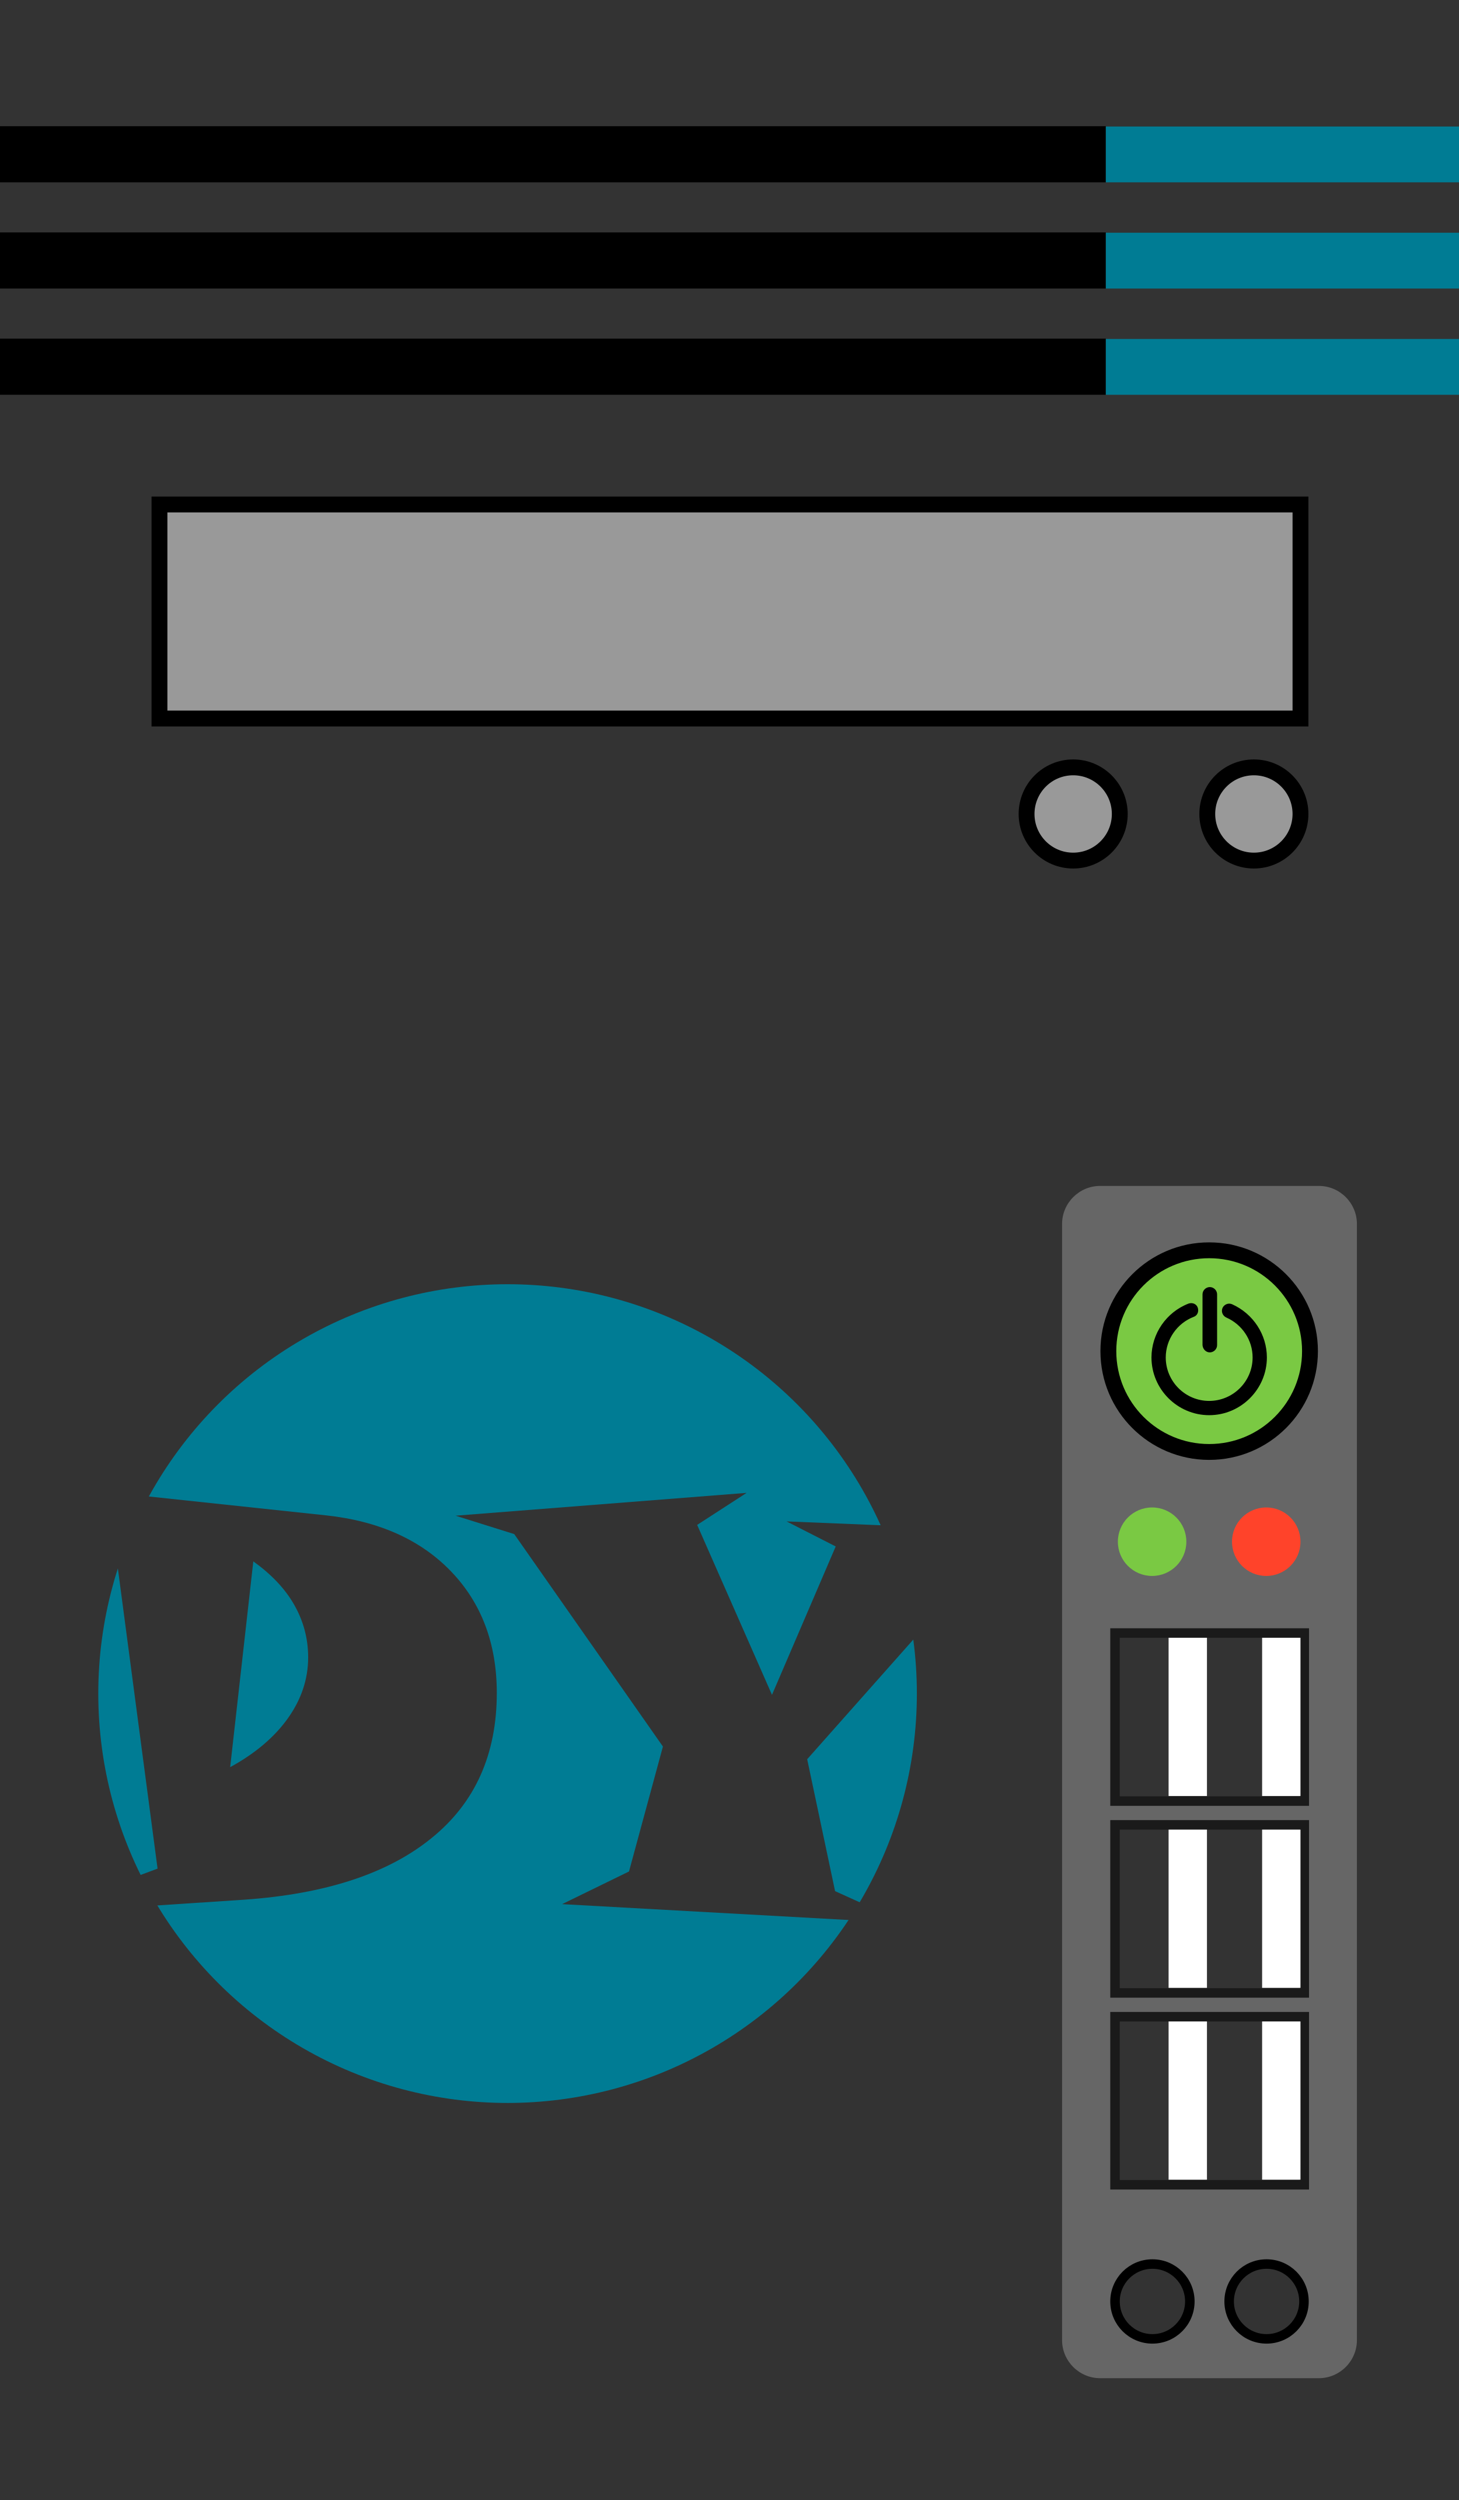 <?xml version="1.0" encoding="utf-8"?>
<!-- Generator: Adobe Illustrator 19.0.0, SVG Export Plug-In . SVG Version: 6.00 Build 0)  -->
<svg version="1.1" id="Layer_1" xmlns="http://www.w3.org/2000/svg" xmlns:xlink="http://www.w3.org/1999/xlink" x="0px" y="0px"
	 viewBox="0 0 460.2 788.5" enable-background="new 0 0 460.2 788.5" xml:space="preserve">
<rect id="XMLID_1_" fill="#333333" width="460.2" height="788.5"/>
<g id="XMLID_8_">
	<rect id="XMLID_3_" y="39.8" width="348.8" height="17.7"/>
	<rect id="XMLID_4_" x="348.8" y="39.9" fill="#007C94" width="111.4" height="17.6"/>
</g>
<g id="XMLID_9_">
	<rect id="XMLID_5_" y="73.3" width="348.8" height="17.7"/>
	<rect id="XMLID_6_" x="348.8" y="73.4" fill="#007C94" width="111.4" height="17.6"/>
</g>
<g id="XMLID_2_">
	<rect id="XMLID_7_" y="106.8" width="348.8" height="17.7"/>
	<rect id="XMLID_10_" x="348.8" y="106.9" fill="#007C94" width="111.4" height="17.6"/>
</g>
<path id="XMLID_11_" fill="#666666" d="M347,374h69c6.6,0,12,5.4,12,12v352c0,6.6-5.4,12-12,12h-69c-6.6,0-12-5.4-12-12V386
	C335,379.4,340.4,374,347,374z"/>
<circle id="XMLID_12_" fill="#7AC943" stroke="#000000" stroke-width="5" stroke-miterlimit="10" cx="381.4" cy="426.1" r="31.8"/>
<g id="XMLID_13_">
	<g id="Layer_8_59_">
		<path id="XMLID_15_" d="M399.6,428.1c0,10-8.2,18.2-18.2,18.2c-10,0-18.2-8.2-18.2-18.2c0-7.5,4.7-14.3,11.7-17
			c1.2-0.4,2.5,0.1,2.9,1.3c0.4,1.2-0.1,2.5-1.3,2.9c-5.2,2-8.8,7.1-8.8,12.8c0,7.5,6.1,13.7,13.7,13.7c7.5,0,13.7-6.1,13.7-13.7
			c0-5.5-3.3-10.4-8.3-12.6c-1.1-0.5-1.7-1.8-1.2-3c0.5-1.1,1.8-1.7,3-1.2C395.3,414.3,399.6,420.9,399.6,428.1z M381.6,426.5
			c1.2,0,2.3-1,2.3-2.3v-16c0-1.2-1-2.3-2.3-2.3c-1.2,0-2.3,1-2.3,2.3v16C379.4,425.5,380.4,426.5,381.6,426.5z"/>
	</g>
</g>
<circle id="XMLID_14_" fill="#7AC943" cx="363.4" cy="486.2" r="10.8"/>
<circle id="XMLID_18_" fill="#FF432A" cx="399.4" cy="486.2" r="10.8"/>
<circle id="XMLID_19_" fill="#333333" stroke="#000000" stroke-width="3" stroke-miterlimit="10" cx="363.5" cy="725.8" r="11.8"/>
<circle id="XMLID_20_" fill="#333333" stroke="#000000" stroke-width="3" stroke-miterlimit="10" cx="399.5" cy="725.8" r="11.8"/>
<g id="XMLID_28_">
	
		<rect id="XMLID_22_" x="351.7" y="515" fill="#333333" stroke="#1A1A1A" stroke-width="3" stroke-miterlimit="10" width="59.7" height="53"/>
	<rect id="XMLID_23_" x="368.6" y="516.5" fill="#FFFFFF" width="12.1" height="49.9"/>
	<rect id="XMLID_24_" x="398.1" y="516.5" fill="#FFFFFF" width="12.1" height="49.9"/>
</g>
<g id="XMLID_21_">
	
		<rect id="XMLID_26_" x="351.7" y="575.5" fill="#333333" stroke="#1A1A1A" stroke-width="3" stroke-miterlimit="10" width="59.7" height="53"/>
	<rect id="XMLID_25_" x="368.6" y="577" fill="#FFFFFF" width="12.1" height="49.9"/>
	<rect id="XMLID_27_" x="398.1" y="577" fill="#FFFFFF" width="12.1" height="49.9"/>
</g>
<g id="XMLID_29_">
	
		<rect id="XMLID_32_" x="351.7" y="636" fill="#333333" stroke="#1A1A1A" stroke-width="3" stroke-miterlimit="10" width="59.7" height="53"/>
	<rect id="XMLID_31_" x="368.6" y="637.5" fill="#FFFFFF" width="12.1" height="49.9"/>
	<rect id="XMLID_30_" x="398.1" y="637.5" fill="#FFFFFF" width="12.1" height="49.9"/>
</g>
<rect id="XMLID_33_" x="50.3" y="159.1" fill="#999999" stroke="#000000" stroke-width="5" stroke-miterlimit="10" width="359.9" height="67.5"/>
<circle id="XMLID_34_" fill="#999999" stroke="#000000" stroke-width="5" stroke-miterlimit="10" cx="395.5" cy="256.7" r="14.7"/>
<circle id="XMLID_35_" fill="#999999" stroke="#000000" stroke-width="5" stroke-miterlimit="10" cx="338.5" cy="256.7" r="14.7"/>
<circle id="XMLID_36_" fill="#007C94" cx="160.1" cy="534.1" r="129.1"/>
<g id="XMLID_37_">
	<rect id="XMLID_338_" x="21.4" y="469.1" fill="none" width="376.7" height="293"/>
	<path id="XMLID_82_" fill="#333333" d="M35.8,484.2l-24-16l91.1,9.7c16.6,1.8,29.8,7.7,39.4,17.7c9.6,10,14.4,22.8,14.4,38.3
		c0,19.3-6.8,34.6-20.5,45.7c-13.7,11.2-33.4,17.7-59.2,19.5l-65.2,4.3l37.9-14.1L35.8,484.2z M72.6,557.3c7.9-4.3,14-9.5,18.2-15.4
		c4.2-5.9,6.4-12.3,6.4-19.2c0-6-1.5-11.5-4.4-16.6c-2.9-5.1-7.2-9.6-12.9-13.7L72.6,557.3z"/>
	<path id="XMLID_336_" fill="#333333" d="M328.8,483.1l-19.2,9.7l-55,62l8.8,41.6l22.3,10.1l-108.4-6l21.1-10.3l10.7-39.4l-46.9-67
		l-18.5-5.8l91.8-7.2l-15.6,10.1l23.6,53.6l20.1-46.8l-15.5-7.9L328.8,483.1z"/>
</g>
<rect id="XMLID_76_" x="547" fill="#333333" width="460.2" height="788.5"/>
<g id="XMLID_73_">
	<rect id="XMLID_75_" x="547" y="39.8" width="348.8" height="17.7"/>
	<rect id="XMLID_74_" x="895.8" y="39.9" fill="#007C94" width="111.4" height="17.6"/>
</g>
<g id="XMLID_70_">
	<rect id="XMLID_72_" x="547" y="73.3" width="348.8" height="17.7"/>
	<rect id="XMLID_71_" x="895.8" y="73.4" fill="#007C94" width="111.4" height="17.6"/>
</g>
<g id="XMLID_67_">
	<rect id="XMLID_69_" x="547" y="106.8" width="348.8" height="17.7"/>
	<rect id="XMLID_68_" x="895.8" y="106.9" fill="#007C94" width="111.4" height="17.6"/>
</g>
<path id="XMLID_66_" fill="#666666" d="M894,374h69c6.6,0,12,5.4,12,12v352c0,6.6-5.4,12-12,12h-69c-6.6,0-12-5.4-12-12V386
	C882,379.4,887.4,374,894,374z"/>
<circle id="XMLID_65_" fill="#7AC943" stroke="#000000" stroke-width="5" stroke-miterlimit="10" cx="928.4" cy="426.1" r="31.8"/>
<g id="XMLID_61_">
	<g id="Layer_8_1_">
		<path id="XMLID_62_" d="M946.6,428.1c0,10-8.2,18.2-18.2,18.2c-10,0-18.2-8.2-18.2-18.2c0-7.5,4.7-14.3,11.7-17
			c1.2-0.4,2.5,0.1,2.9,1.3c0.4,1.2-0.1,2.5-1.3,2.9c-5.2,2-8.8,7.1-8.8,12.8c0,7.5,6.1,13.7,13.7,13.7c7.5,0,13.7-6.1,13.7-13.7
			c0-5.5-3.3-10.4-8.3-12.6c-1.1-0.5-1.7-1.8-1.2-3c0.5-1.1,1.8-1.7,3-1.2C942.3,414.3,946.6,420.9,946.6,428.1z M928.6,426.5
			c1.2,0,2.3-1,2.3-2.3v-16c0-1.2-1-2.3-2.3-2.3c-1.2,0-2.3,1-2.3,2.3v16C926.4,425.5,927.4,426.5,928.6,426.5z"/>
	</g>
</g>
<circle id="XMLID_60_" fill="#7AC943" cx="910.4" cy="486.2" r="10.8"/>
<circle id="XMLID_59_" fill="#FF432A" cx="946.4" cy="486.2" r="10.8"/>
<circle id="XMLID_58_" fill="#333333" stroke="#000000" stroke-width="3" stroke-miterlimit="10" cx="910.5" cy="725.8" r="11.8"/>
<circle id="XMLID_57_" fill="#333333" stroke="#000000" stroke-width="3" stroke-miterlimit="10" cx="946.5" cy="725.8" r="11.8"/>
<g id="XMLID_53_">
	
		<rect id="XMLID_56_" x="898.7" y="515" fill="#333333" stroke="#1A1A1A" stroke-width="3" stroke-miterlimit="10" width="59.7" height="53"/>
	<rect id="XMLID_55_" x="915.6" y="516.5" fill="#FFFFFF" width="12.1" height="49.9"/>
	<rect id="XMLID_54_" x="945.1" y="516.5" fill="#FFFFFF" width="12.1" height="49.9"/>
</g>
<g id="XMLID_48_">
	
		<rect id="XMLID_51_" x="898.7" y="575.5" fill="#333333" stroke="#1A1A1A" stroke-width="3" stroke-miterlimit="10" width="59.7" height="53"/>
	<rect id="XMLID_50_" x="915.6" y="577" fill="#FFFFFF" width="12.1" height="49.9"/>
	<rect id="XMLID_49_" x="945.1" y="577" fill="#FFFFFF" width="12.1" height="49.9"/>
</g>
<g id="XMLID_44_">
	
		<rect id="XMLID_47_" x="898.7" y="636" fill="#333333" stroke="#1A1A1A" stroke-width="3" stroke-miterlimit="10" width="59.7" height="53"/>
	<rect id="XMLID_46_" x="915.6" y="637.5" fill="#FFFFFF" width="12.1" height="49.9"/>
	<rect id="XMLID_45_" x="945.1" y="637.5" fill="#FFFFFF" width="12.1" height="49.9"/>
</g>
<rect id="XMLID_43_" x="597.3" y="144.1" fill="#999999" stroke="#000000" stroke-width="5" stroke-miterlimit="10" width="359.9" height="67.5"/>
<circle id="XMLID_40_" fill="#007C94" cx="707.1" cy="534.1" r="129.1"/>
<g id="XMLID_39_">
	<rect id="XMLID_333_" x="568.4" y="469.1" fill="none" width="376.7" height="293"/>
	<path id="XMLID_322_" fill="#333333" d="M582.8,484.2l-24-16l91.1,9.7c16.6,1.8,29.8,7.7,39.4,17.7c9.6,10,14.4,22.8,14.4,38.3
		c0,19.3-6.8,34.6-20.5,45.7c-13.7,11.2-33.4,17.7-59.2,19.5l-65.2,4.3l37.9-14.1L582.8,484.2z M619.6,557.3
		c7.9-4.3,14-9.5,18.2-15.4c4.2-5.9,6.4-12.3,6.4-19.2c0-6-1.5-11.5-4.4-16.6c-2.9-5.1-7.2-9.6-12.9-13.7L619.6,557.3z"/>
	<path id="XMLID_331_" fill="#333333" d="M875.8,483.1l-19.2,9.7l-55,62l8.8,41.6l22.3,10.1l-108.4-6l21.1-10.3l10.7-39.4l-46.9-67
		l-18.5-5.8l91.8-7.2l-15.6,10.1l23.6,53.6l20.1-46.8l-15.5-7.9L875.8,483.1z"/>
</g>
<rect id="XMLID_79_" x="597.3" y="231.1" fill="#999999" stroke="#000000" stroke-width="5" stroke-miterlimit="10" width="359.9" height="67.5"/>
<circle id="XMLID_41_" fill="#999999" stroke="#000000" stroke-width="5" stroke-miterlimit="10" cx="946.5" cy="327.7" r="14.7"/>
<circle id="XMLID_42_" fill="#999999" stroke="#000000" stroke-width="5" stroke-miterlimit="10" cx="899.5" cy="327.7" r="14.7"/>
<rect id="XMLID_116_" x="1110" y="11" fill="#333333" width="460.2" height="788.5"/>
<g id="XMLID_113_">
	<rect id="XMLID_115_" x="1110" y="34.8" width="348.8" height="17.7"/>
	<rect id="XMLID_114_" x="1458.8" y="34.9" fill="#007C94" width="111.4" height="17.6"/>
</g>
<g id="XMLID_110_">
	<rect id="XMLID_112_" x="1110" y="68.3" width="348.8" height="17.7"/>
	<rect id="XMLID_111_" x="1458.8" y="68.4" fill="#007C94" width="111.4" height="17.6"/>
</g>
<g id="XMLID_107_">
	<rect id="XMLID_109_" x="1110.2" y="759.8" width="348.8" height="17.7"/>
	<rect id="XMLID_108_" x="1458.9" y="759.9" fill="#007C94" width="111.4" height="17.6"/>
</g>
<path id="XMLID_106_" fill="#666666" d="M1457,365h69c6.6,0,12,5.4,12,12v352c0,6.6-5.4,12-12,12h-69c-6.6,0-12-5.4-12-12V377
	C1445,370.4,1450.4,365,1457,365z"/>
<circle id="XMLID_105_" fill="#7AC943" stroke="#000000" stroke-width="5" stroke-miterlimit="10" cx="1491.4" cy="417.1" r="31.8"/>
<g id="XMLID_101_">
	<g id="Layer_8_2_">
		<path id="XMLID_102_" d="M1509.6,419.1c0,10-8.2,18.2-18.2,18.2c-10,0-18.2-8.2-18.2-18.2c0-7.5,4.7-14.3,11.7-17
			c1.2-0.4,2.5,0.1,2.9,1.3c0.4,1.2-0.1,2.5-1.3,2.9c-5.2,2-8.8,7.1-8.8,12.8c0,7.5,6.1,13.7,13.7,13.7s13.7-6.1,13.7-13.7
			c0-5.5-3.3-10.4-8.3-12.6c-1.1-0.5-1.7-1.8-1.2-3c0.5-1.1,1.8-1.7,3-1.2C1505.3,405.3,1509.6,411.9,1509.6,419.1z M1491.6,417.5
			c1.2,0,2.3-1,2.3-2.3v-16c0-1.2-1-2.3-2.3-2.3c-1.2,0-2.3,1-2.3,2.3v16C1489.4,416.5,1490.4,417.5,1491.6,417.5z"/>
	</g>
</g>
<circle id="XMLID_100_" fill="#7AC943" cx="1473.4" cy="477.2" r="10.8"/>
<circle id="XMLID_99_" fill="#FF432A" cx="1509.4" cy="477.2" r="10.8"/>
<circle id="XMLID_98_" fill="#333333" stroke="#000000" stroke-width="3" stroke-miterlimit="10" cx="1473.5" cy="716.8" r="11.8"/>
<circle id="XMLID_97_" fill="#333333" stroke="#000000" stroke-width="3" stroke-miterlimit="10" cx="1509.5" cy="716.8" r="11.8"/>
<g id="XMLID_93_">
	
		<rect id="XMLID_96_" x="1461.7" y="506" fill="#333333" stroke="#1A1A1A" stroke-width="3" stroke-miterlimit="10" width="59.7" height="53"/>
	<rect id="XMLID_95_" x="1478.6" y="507.5" fill="#FFFFFF" width="12.1" height="49.9"/>
	<rect id="XMLID_94_" x="1508.1" y="507.5" fill="#FFFFFF" width="12.1" height="49.9"/>
</g>
<g id="XMLID_89_">
	
		<rect id="XMLID_92_" x="1461.7" y="566.5" fill="#333333" stroke="#1A1A1A" stroke-width="3" stroke-miterlimit="10" width="59.7" height="53"/>
	<rect id="XMLID_91_" x="1478.6" y="568" fill="#FFFFFF" width="12.1" height="49.9"/>
	<rect id="XMLID_90_" x="1508.1" y="568" fill="#FFFFFF" width="12.1" height="49.9"/>
</g>
<g id="XMLID_85_">
	
		<rect id="XMLID_88_" x="1461.7" y="627" fill="#333333" stroke="#1A1A1A" stroke-width="3" stroke-miterlimit="10" width="59.7" height="53"/>
	<rect id="XMLID_87_" x="1478.6" y="628.5" fill="#FFFFFF" width="12.1" height="49.9"/>
	<rect id="XMLID_86_" x="1508.1" y="628.5" fill="#FFFFFF" width="12.1" height="49.9"/>
</g>
<rect id="XMLID_84_" x="1160.1" y="106.7" fill="#999999" stroke="#000000" stroke-width="5" stroke-miterlimit="10" width="359.9" height="67.5"/>
<circle id="XMLID_83_" fill="#007C94" cx="1270.1" cy="545.1" r="129.1"/>
<g id="XMLID_81_">
	<rect id="XMLID_328_" x="1131.4" y="480.1" fill="none" width="376.7" height="293"/>
	<path id="XMLID_323_" fill="#333333" d="M1145.8,495.2l-24-16l91.1,9.7c16.6,1.8,29.8,7.7,39.4,17.7c9.6,10,14.4,22.8,14.4,38.3
		c0,19.3-6.8,34.6-20.5,45.7c-13.7,11.2-33.4,17.7-59.2,19.5l-65.2,4.3l37.9-14.1L1145.8,495.2z M1182.6,568.3
		c7.9-4.3,14-9.5,18.2-15.4c4.2-5.9,6.4-12.3,6.4-19.2c0-6-1.5-11.5-4.4-16.6c-2.9-5.1-7.2-9.6-12.9-13.7L1182.6,568.3z"/>
	<path id="XMLID_326_" fill="#333333" d="M1438.8,494.1l-19.2,9.7l-55,62l8.8,41.6l22.3,10.1l-108.4-6l21.1-10.3l10.7-39.4l-46.9-67
		l-18.5-5.8l91.8-7.2l-15.6,10.1l23.6,53.6l20.1-46.8l-15.5-7.9L1438.8,494.1z"/>
</g>
<rect id="XMLID_80_" x="1160.1" y="191.6" fill="#999999" stroke="#000000" stroke-width="5" stroke-miterlimit="10" width="359.9" height="67.5"/>
<rect id="XMLID_77_" x="1160.1" y="276.4" fill="#999999" stroke="#000000" stroke-width="5" stroke-miterlimit="10" width="359.9" height="67.5"/>
<circle id="XMLID_78_" fill="#999999" stroke="#000000" stroke-width="5" stroke-miterlimit="10" cx="1171.5" cy="375.7" r="14.7"/>
<circle id="XMLID_117_" fill="#999999" stroke="#000000" stroke-width="5" stroke-miterlimit="10" cx="1215.5" cy="375.7" r="14.7"/>
<circle id="XMLID_118_" fill="#999999" stroke="#000000" stroke-width="5" stroke-miterlimit="10" cx="1259.5" cy="375.7" r="14.7"/>
<g id="XMLID_38_">
</g>
<g id="XMLID_52_">
</g>
<g id="XMLID_339_">
</g>
<g id="XMLID_340_">
</g>
<g id="XMLID_341_">
</g>
<g id="XMLID_342_">
</g>
<g id="XMLID_343_">
</g>
<g id="XMLID_344_">
</g>
<g id="XMLID_345_">
</g>
<g id="XMLID_346_">
</g>
<g id="XMLID_347_">
</g>
<g id="XMLID_348_">
</g>
<g id="XMLID_349_">
</g>
<g id="XMLID_350_">
</g>
<g id="XMLID_351_">
</g>
</svg>

